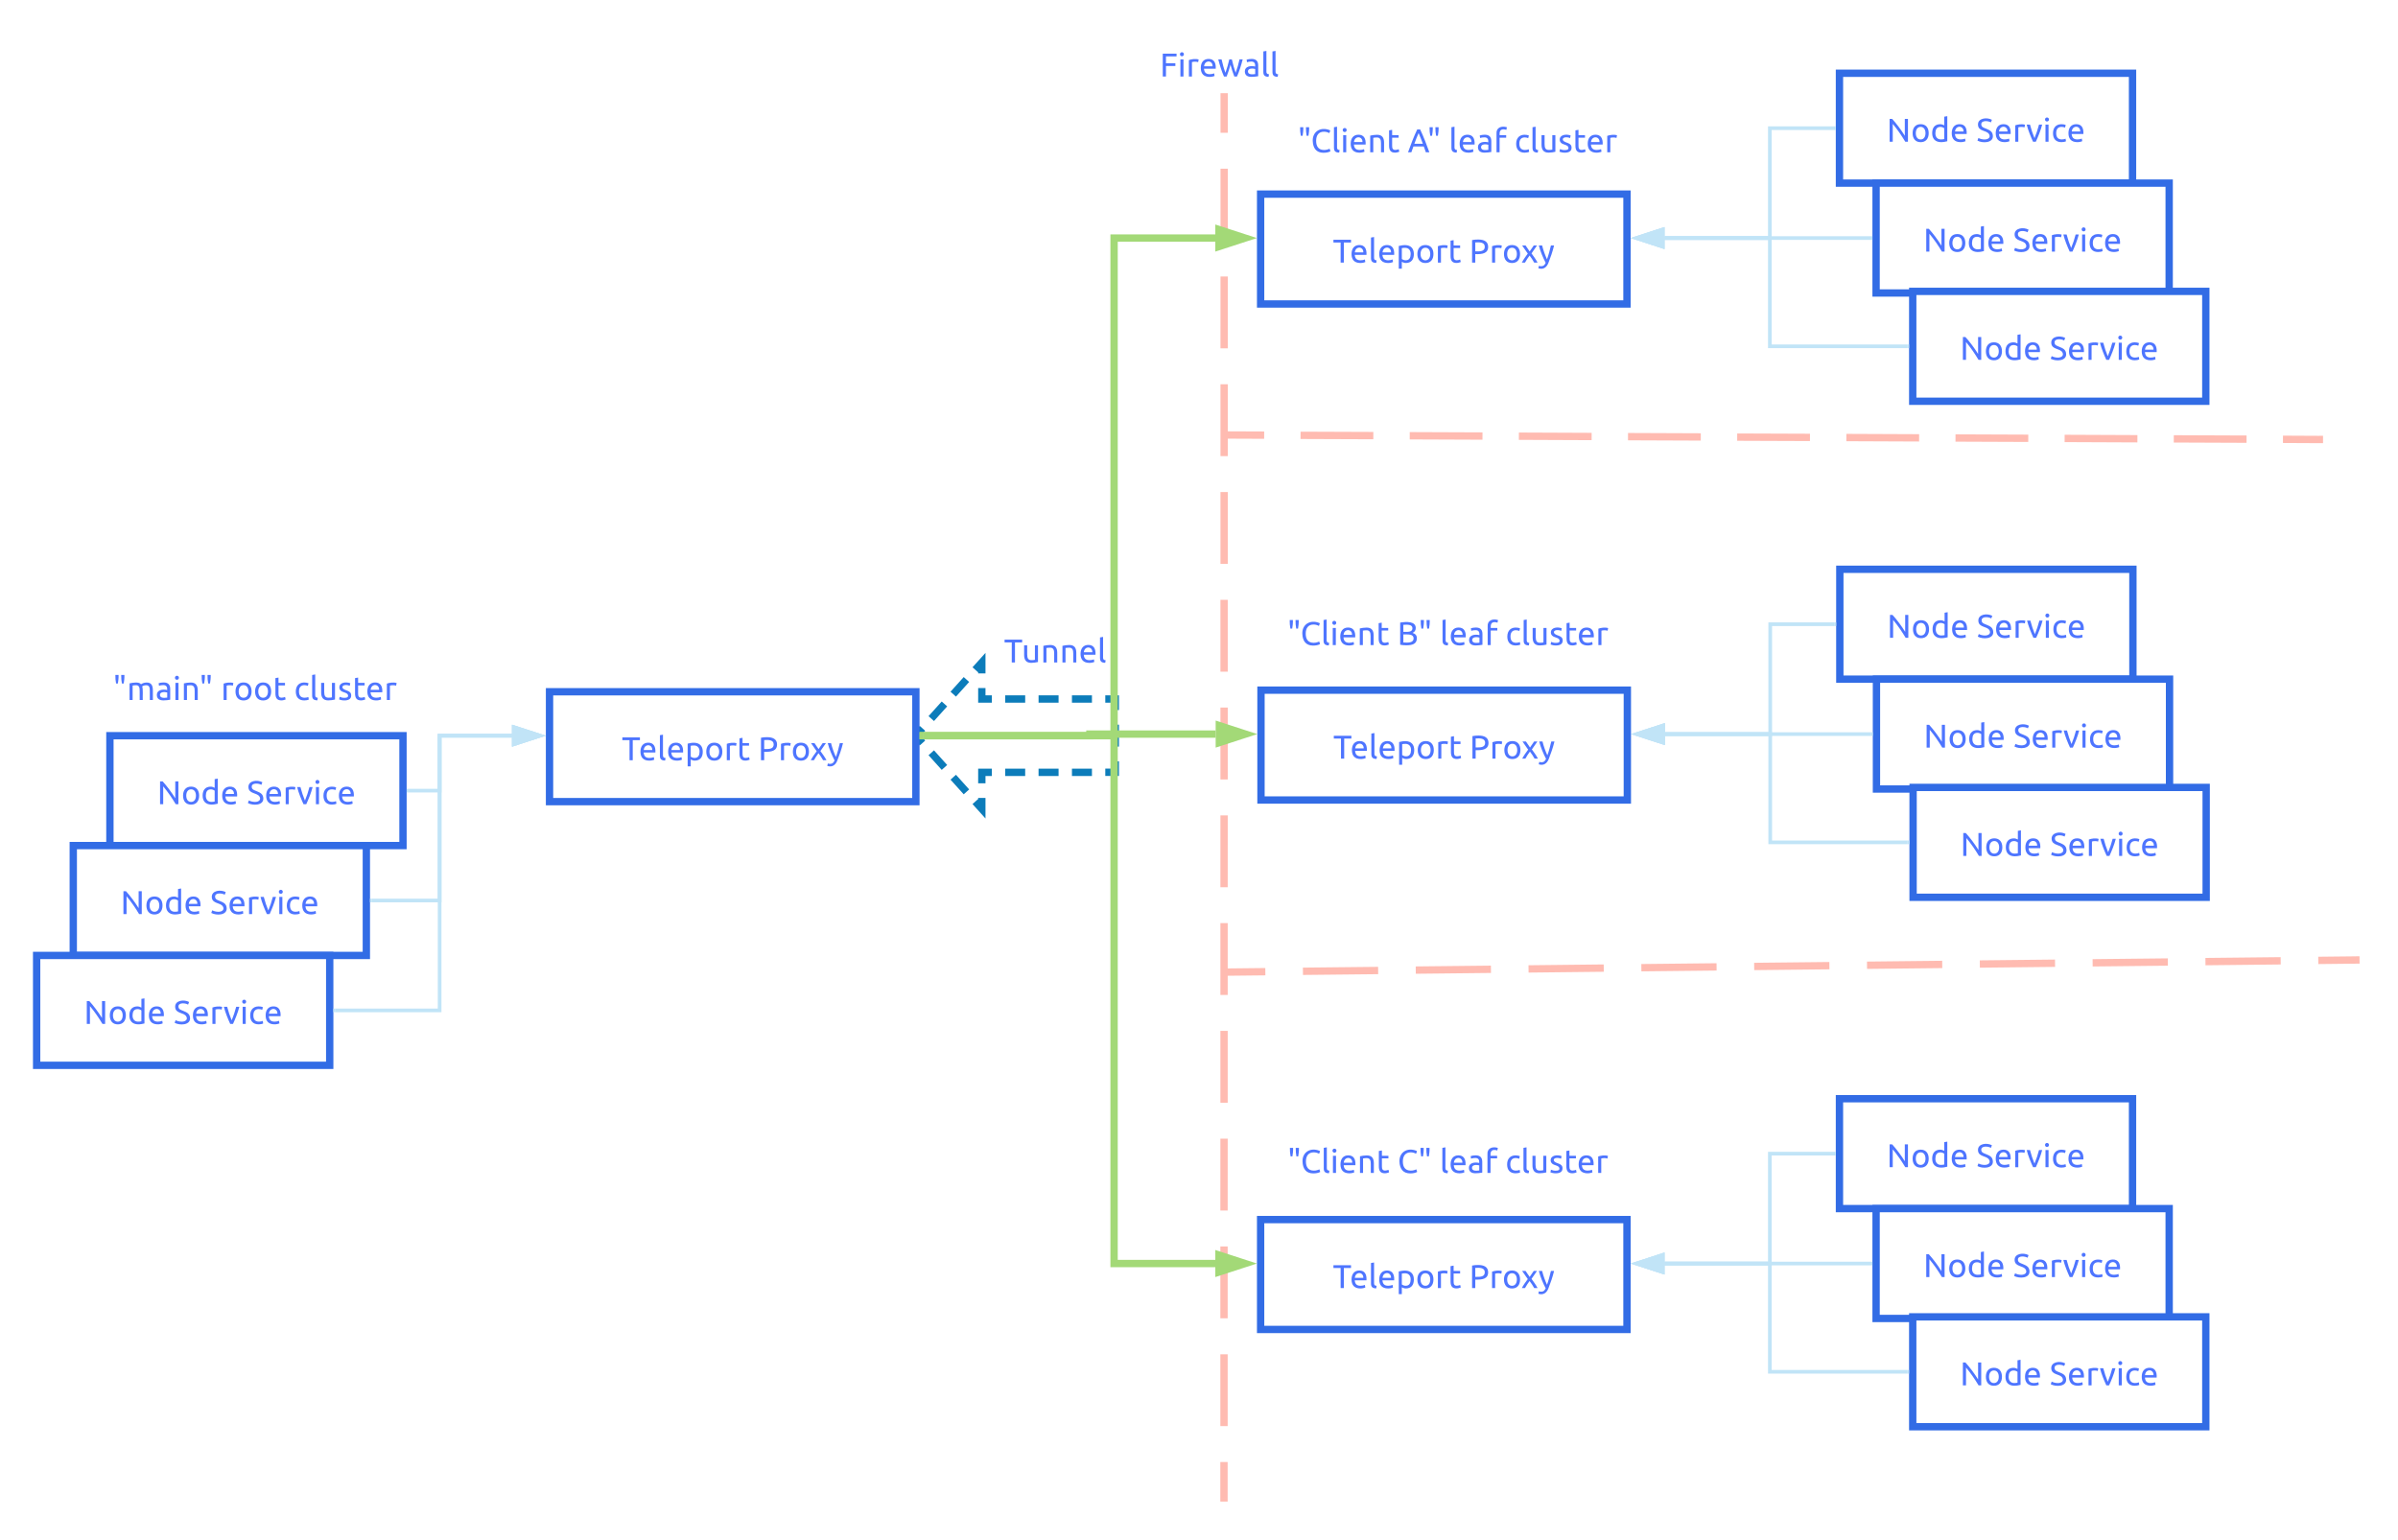 <svg height="841" width="1309.12" xmlns="http://www.w3.org/2000/svg" xmlns:xlink="http://www.w3.org/1999/xlink"><defs><path id="a" d="m551-693v84h-218v609h-97v-609h-218v-84z" fill="#4e75ff"/><path id="b" d="m315 12c-174-3-262-99-262-271 0-164 81-274 237-274 163 0 227 118 216 298h-356c9 108 58 165 175 165 54 0 101-11 133-25l13 78c-33 16-99 31-156 29zm95-322c8-101-82-177-178-132-47 22-73 71-80 132z" fill="#4e75ff"/><path id="c" d="m173-151c-3 59 26 79 78 83l-13 78c-109-3-158-40-158-146v-624l93-16z" fill="#4e75ff"/><path id="d" d="m297-533c160 0 244 110 244 273s-84 273-244 273-244-110-244-273 84-273 244-273zm0 464c98 0 147-85 147-191s-49-191-147-191-147 85-147 191 49 191 147 191" fill="#4e75ff"/><path id="e" d="m82-498c73-28 204-47 296-18l-16 81c-44-19-138-19-187-2v437h-93z" fill="#4e75ff"/><path id="f" d="m257 11c-136 0-181-77-181-212v-464l93-16v161h197v78h-197v240c-1 80 17 131 96 131 43 0 79-13 103-23l18 77c-27 12-82 28-129 28" fill="#4e75ff"/><g id="g"><use transform="scale(.018)" xlink:href="#a"/><use transform="matrix(.018 0 0 .018 9.252 0)" xlink:href="#b"/><use transform="matrix(.018 0 0 .018 19.386 0)" xlink:href="#c"/><use transform="matrix(.018 0 0 .018 24.372 0)" xlink:href="#b"/><path d="m294-70c109-2 147-79 149-189 2-113-59-188-165-189-45 0-73 2-103 10v328c24 19 73 42 119 40zm-15-461c169 5 261 102 261 272 0 161-75 265-234 271-51 2-103-18-131-35v208h-93v-689c54-12 122-29 197-27" fill="#4e75ff" transform="matrix(.018 0 0 .018 34.506 0)"/><use transform="matrix(.018 0 0 .018 45.18 0)" xlink:href="#d"/><use transform="matrix(.018 0 0 .018 55.872 0)" xlink:href="#e"/><use transform="matrix(.018 0 0 .018 62.892 0)" xlink:href="#f"/></g><g id="h"><path d="m88-683c49-13 125-17 184-17 175 0 303 59 303 221 0 202-179 229-390 222v257h-97zm385 203c0-140-156-141-288-132v272c146 2 288 4 288-140" fill="#4e75ff" transform="scale(.018)"/><use transform="matrix(.018 0 0 .018 11.016 0)" xlink:href="#e"/><use transform="matrix(.018 0 0 .018 18.036 0)" xlink:href="#d"/><path d="m18 0c47-93 120-191 180-273l-172-247h105l124 182 125-182h99l-168 241c60 83 137 185 184 279h-102c-39-75-91-148-140-214-49 66-99 140-139 214z" fill="#4e75ff" transform="matrix(.018 0 0 .018 28.422 0)"/><path d="m266-100c50-137 84-270 119-420h96c-46 190-110 372-175 536-45 113-142 210-302 156l17-75c41 21 118 16 149-11 20-17 39-42 56-79-81-156-160-340-208-527h100c37 148 89 293 148 420" fill="#4e75ff" transform="matrix(.018 0 0 .018 37.692 0)"/></g><filter id="i" height="1.33" width="1.1" x="-.05" y="-.07"><feOffset dy="6" in="SourceAlpha" result="offOut"/><feGaussianBlur in="offOut" result="blurOut" stdDeviation="5"/><feColorMatrix in="blurOut" result="colorOut" values="0 0 0 0 0 0 0 0 0 0 0 0 0 0 0 0 0 0 0.502 0"/><feBlend in="SourceGraphic" in2="colorOut"/></filter><g id="j"><path d="m563 0c-113-189-242-377-380-541v541h-95v-693h77c137 151 274 337 384 513v-513h95v693z" fill="#4e75ff" transform="scale(.018)"/><use transform="matrix(.018 0 0 .018 13.176 0)" xlink:href="#d"/><path d="m315-70c41 0 75-4 103-11v-329c-24-19-73-42-119-40-110 2-147 80-149 190-2 113 59 189 165 190zm-28-462c51-2 103 18 131 35v-263l93-16v761c-53 14-123 28-197 27-169-5-261-102-261-272 0-162 75-266 234-272" fill="#4e75ff" transform="matrix(.018 0 0 .018 23.868 0)"/><use transform="matrix(.018 0 0 .018 34.542 0)" xlink:href="#b"/></g><path id="k" d="m175 0h-93v-520h93zm13-675c0 35-26 61-60 61s-60-26-60-61 26-61 60-61 60 26 60 61" fill="#4e75ff"/><path id="l" d="m447-14c-35 17-88 26-139 26-169 0-255-102-255-271 0-187 118-299 319-268 23 4 46 10 67 19l-21 79c-28-13-66-22-107-22-111 1-162 75-161 192 1 118 51 189 170 189 43 1 87-10 114-22" fill="#4e75ff"/><g id="m"><path d="m64-114c42 22 110 45 185 45 127 0 189-72 139-159-74-129-329-76-337-288-8-203 271-234 423-150l-31 79c-73-47-295-73-292 60 2 88 82 103 147 131 102 44 200 79 205 222 7 214-312 224-468 140" fill="#4e75ff" transform="scale(.018)"/><use transform="matrix(.018 0 0 .018 9.648 0)" xlink:href="#b"/><use transform="matrix(.018 0 0 .018 19.782 0)" xlink:href="#e"/><path d="m255-109c52-125 101-269 137-411h96c-47 181-124 369-193 520h-84c-69-151-147-339-193-520h100c36 142 85 286 137 411" fill="#4e75ff" transform="matrix(.018 0 0 .018 27.18 0)"/><use transform="matrix(.018 0 0 .018 36.288 0)" xlink:href="#k"/><use transform="matrix(.018 0 0 .018 40.914 0)" xlink:href="#l"/><use transform="matrix(.018 0 0 .018 49.356 0)" xlink:href="#b"/></g><path id="n" d="m139-156c0 106 132 93 220 82v-155c-78-22-220-23-220 73zm-94 1c-2-152 173-180 314-148 5-94-26-150-117-150-50 0-101 8-132 20l-11-77c32-13 99-23 151-23 135 0 201 66 200 199v325c-60 10-131 20-203 20-121 0-201-45-202-166" fill="#4e75ff"/><path id="o" d="m95-501c-14-80-24-166-21-259h97c3 93-7 179-21 259zm177 0c-14-80-24-166-21-259h97c3 93-7 179-21 259z" fill="#4e75ff"/><path id="p" d="m597-29c-52 29-128 44-211 44-218 0-319-140-326-362-8-284 240-432 510-326 11 4 18 9 22 12l-28 80c-42-23-98-43-163-43-163 0-238 111-238 277 0 165 69 273 232 277 73 3 134-19 177-39" fill="#4e75ff"/><path id="q" d="m279-449c-36 1-74 4-104 10v439h-93v-505c55-13 130-26 207-26 153 0 213 87 213 239v292h-93v-272c1-107-22-180-130-177" fill="#4e75ff"/><g id="r"><use transform="scale(.018)" xlink:href="#o"/><use transform="matrix(.018 0 0 .018 7.146 0)" xlink:href="#p"/><use transform="matrix(.018 0 0 .018 18.378 0)" xlink:href="#c"/><use transform="matrix(.018 0 0 .018 23.364 0)" xlink:href="#k"/><use transform="matrix(.018 0 0 .018 27.99 0)" xlink:href="#b"/><use transform="matrix(.018 0 0 .018 38.124 0)" xlink:href="#q"/><use transform="matrix(.018 0 0 .018 48.528 0)" xlink:href="#f"/></g><g id="s"><use transform="scale(.018)" xlink:href="#c"/><use transform="matrix(.018 0 0 .018 4.986 0)" xlink:href="#b"/><use transform="matrix(.018 0 0 .018 15.12 0)" xlink:href="#n"/><path d="m82-567c-14-178 145-245 315-192l-17 80c-21-10-52-17-88-17-102 0-122 72-117 176h200v78h-200v442h-93z" fill="#4e75ff" transform="matrix(.018 0 0 .018 24.588 0)"/></g><path id="t" d="m300-71c36 0 74-3 103-10v-439h93v505c-55 13-129 26-206 26-152 0-214-89-214-239v-292h93v272c2 116 24 177 131 177" fill="#4e75ff"/><g id="u"><use transform="scale(.018)" xlink:href="#l"/><use transform="matrix(.018 0 0 .018 8.442 0)" xlink:href="#c"/><use transform="matrix(.018 0 0 .018 13.428 0)" xlink:href="#t"/><path d="m59-97c36 13 83 32 144 30 63-2 112-9 112-63 0-99-160-93-221-153-24-24-44-52-44-100 0-151 196-178 331-127l-17 80c-60-35-257-49-214 69 69 92 264 59 259 227-2 107-89 146-206 146-70 0-121-14-161-29" fill="#4e75ff" transform="matrix(.018 0 0 .018 23.832 0)"/><use transform="matrix(.018 0 0 .018 31.932 0)" xlink:href="#f"/><use transform="matrix(.018 0 0 .018 39.06 0)" xlink:href="#b"/><use transform="matrix(.018 0 0 .018 49.194 0)" xlink:href="#e"/></g></defs><g transform="translate(-40 -60)"><path d="m0 0h1760v1360h-1760z" fill="#fff"/><path d="m648.87 481.76h-72.87v20l-36-40 36-40v20h72.87z" fill="#fff"/><path d="m636.12 481.76h-10.92m-7.3 0h-10.93m-7.3 0h-10.92m-7.28 0h-5.47v6m0 8v6l-3.6-4m-4.8-5.33-7.2-8m-4.8-5.34-7.2-8m-4.8-5.34-3.6-4 3.6-4m4.8-5.33 7.2-8m4.8-5.34 7.2-8m4.8-5.34 3.6-4v6m0 8v6h5.47m7.28 0h10.93m7.3 0h10.92m7.3 0h10.92m7.28 0h5.47v6m0 8v12m0 8v6h-5.47" fill="none" stroke="#0c7cba" stroke-width="4"/><g filter="url(#i)"><path d="m340 431.76h200v60h-200z" fill="#fff" stroke="#326ce5" stroke-width="4"/><use transform="translate(379.43 469.161)" xlink:href="#g"/><use transform="translate(453.86 469.161)" xlink:href="#h"/></g><path d="m100 461.76h160v60h-160z" fill="#fff" stroke="#326ce5" stroke-width="4"/><use transform="translate(125.802 499.161)" xlink:href="#j"/><use transform="translate(174.708 499.161)" xlink:href="#m"/><path d="m80 521.76h160v60h-160z" fill="#fff" stroke="#326ce5" stroke-width="4"/><use transform="translate(105.802 559.161)" xlink:href="#j"/><use transform="translate(154.708 559.161)" xlink:href="#m"/><path d="m60 581.76h160v60h-160z" fill="#fff" stroke="#326ce5" stroke-width="4"/><use transform="translate(85.802 619.161)" xlink:href="#j"/><use transform="translate(134.708 619.161)" xlink:href="#m"/><path d="m223 611.76h57v-150h39.5" fill="none" stroke="#c1e4f7" stroke-width="2"/><path d="m223.03 612.76h-1.03v-2h1.03z" fill="#c1e4f7"/><path d="m334.76 461.76-14.26 4.64v-9.28z" fill="#c1e4f7" stroke="#c1e4f7" stroke-width="2"/><path d="m243 551.76h37v-90h39.5" fill="none" stroke="#c1e4f7" stroke-width="2"/><path d="m243.03 552.76h-1.03v-2h1.03z" fill="#c1e4f7"/><path d="m334.76 461.76-14.26 4.64v-9.28z" fill="#c1e4f7" stroke="#c1e4f7" stroke-width="2"/><path d="m263 491.76h17v-30h39.5" fill="none" stroke="#c1e4f7" stroke-width="2"/><path d="m263.03 492.76h-1.03v-2h1.03z" fill="#c1e4f7"/><path d="m334.76 461.76-14.26 4.64v-9.28z" fill="#c1e4f7" stroke="#c1e4f7" stroke-width="2"/><path d="m1044.2 100h160v60h-160z" fill="#fff" stroke="#326ce5" stroke-width="4"/><use transform="translate(1070.002 137.401)" xlink:href="#j"/><use transform="translate(1118.908 137.401)" xlink:href="#m"/><path d="m1064.2 160h160v60h-160z" fill="#fff" stroke="#326ce5" stroke-width="4"/><use transform="translate(1090.002 197.401)" xlink:href="#j"/><use transform="translate(1138.908 197.401)" xlink:href="#m"/><path d="m1084.2 219.12h160v60h-160z" fill="#fff" stroke="#326ce5" stroke-width="4"/><use transform="translate(1110.002 256.521)" xlink:href="#j"/><use transform="translate(1158.908 256.521)" xlink:href="#m"/><path d="m1081.2 249.12h-75v-59.12h-57.5" fill="none" stroke="#c1e4f7" stroke-width="2"/><path d="m1082.2 250.12h-1.03v-2h1.03z" fill="#c1e4f7"/><path d="m933.44 190 14.26-4.64v9.28z" fill="#c1e4f7" stroke="#c1e4f7" stroke-width="2"/><path d="m1061.2 190h-112.5" fill="none" stroke="#c1e4f7" stroke-width="2"/><path d="m1062.2 191h-1.03v-2h1.03z" fill="#c1e4f7"/><path d="m933.44 190 14.26-4.64v9.28z" fill="#c1e4f7" stroke="#c1e4f7" stroke-width="2"/><path d="m1041.2 130h-35v60h-57.5" fill="none" stroke="#c1e4f7" stroke-width="2"/><path d="m1042.2 131h-1.03v-2h1.03z" fill="#c1e4f7"/><path d="m933.44 190 14.26-4.64v9.28z" fill="#c1e4f7" stroke="#c1e4f7" stroke-width="2"/><path d="m708.3 112.88-.1 765.12" fill="none"/><path d="m708.3 112.88v19.62m0 19.62v39.23m0 19.62-.02 39.24m0 19.63v39.23m0 19.62v39.24m-.02 19.62v39.24m0 19.6v39.25m0 19.62-.02 39.24m0 19.6v39.24m0 19.62v39.24m0 19.62-.02 39.23m0 19.62v39.24m0 19.63v39.23m-.02 19.62v19.61" fill="none" stroke="#ffbbb1" stroke-width="4"/><path d="m710.3 112.93h-4v-2.05h4z" fill="#ffbbb1"/><path d="m708.2 877.95v2.05" fill="none" stroke="#ffbbb1" stroke-width="4"/><path d="m668.2 80h80.2v30.88h-80.2z" fill="none"/><g transform="translate(673.2 101.776)"><path d="m88 0v-693h418v83h-321v209h285v82h-285v319z" fill="#4e75ff" transform="scale(.018)"/><use transform="matrix(.018 0 0 .018 9.738 0)" xlink:href="#k"/><use transform="matrix(.018 0 0 .018 14.364 0)" xlink:href="#e"/><use transform="matrix(.018 0 0 .018 21.384 0)" xlink:href="#b"/><path d="m761-520c-47 186-105 367-173 520h-81c-40-105-86-236-117-357-31 122-76 252-116 357h-81c-68-153-126-334-173-520h100c31 138 71 286 118 407 45-126 85-269 117-407h77c30 140 70 281 115 407 46-123 88-268 118-407z" fill="#4e75ff" transform="matrix(.018 0 0 .018 31.518 0)"/><use transform="matrix(.018 0 0 .018 45.576 0)" xlink:href="#n"/><use transform="matrix(.018 0 0 .018 55.044 0)" xlink:href="#c"/><use transform="matrix(.018 0 0 .018 60.03 0)" xlink:href="#c"/></g><g filter="url(#i)"><path d="m728.2 160h200v60h-200z" fill="#fff" stroke="#326ce5" stroke-width="4"/><use transform="translate(767.63 197.401)" xlink:href="#g"/><use transform="translate(842.06 197.401)" xlink:href="#h"/></g><path d="m728.2 110.88h214.05v51.76h-214.05z" fill="none"/><use transform="translate(748.427 143.156)" xlink:href="#r"/><g transform="translate(808.493 143.156)"><path d="m10 0c89-244 173-472 279-693h89c106 221 190 450 279 693h-106c-23-60-41-116-63-177h-314l-63 177zm450-257c-42-112-82-221-129-325-48 103-88 212-129 325z" fill="#4e75ff" transform="scale(.018)"/><use transform="matrix(.018 0 0 .018 10.602 0)" xlink:href="#o"/></g><use transform="translate(830.921 143.156)" xlink:href="#s"/><use transform="translate(866.759 143.156)" xlink:href="#u"/><path d="m88.2 410h181.75v51.76h-181.75z" fill="none"/><g transform="translate(101.656 442.276)"><use transform="scale(.018)" xlink:href="#o"/><path d="m278-449c-36 0-74 4-103 10v439h-93v-505c94-23 290-55 347 27 41-28 96-52 166-53 149-3 194 91 194 239v292h-93v-272c0-100-11-177-111-177-50 0-96 17-119 35 30 114 10 276 16 414h-93v-272c0-99-12-179-111-177" fill="#4e75ff" transform="matrix(.018 0 0 .018 7.596 0)"/><use transform="matrix(.018 0 0 .018 23.166 0)" xlink:href="#n"/><use transform="matrix(.018 0 0 .018 32.634 0)" xlink:href="#k"/><use transform="matrix(.018 0 0 .018 37.26 0)" xlink:href="#q"/><use transform="matrix(.018 0 0 .018 47.106 0)" xlink:href="#o"/></g><g transform="translate(160.588 442.276)"><use transform="scale(.018)" xlink:href="#e"/><use transform="matrix(.018 0 0 .018 7.02 0)" xlink:href="#d"/><use transform="matrix(.018 0 0 .018 17.712 0)" xlink:href="#d"/><use transform="matrix(.018 0 0 .018 28.404 0)" xlink:href="#f"/></g><use transform="translate(200.53 442.276)" xlink:href="#u"/><path d="m1044.4 370.88h160v60h-160z" fill="#fff" stroke="#326ce5" stroke-width="4"/><use transform="translate(1070.202 408.281)" xlink:href="#j"/><use transform="translate(1119.108 408.281)" xlink:href="#m"/><path d="m1064.4 430.88h160v60h-160z" fill="#fff" stroke="#326ce5" stroke-width="4"/><use transform="translate(1090.202 468.281)" xlink:href="#j"/><use transform="translate(1139.108 468.281)" xlink:href="#m"/><path d="m1084.4 490h160v60h-160z" fill="#fff" stroke="#326ce5" stroke-width="4"/><use transform="translate(1110.202 527.401)" xlink:href="#j"/><use transform="translate(1159.108 527.401)" xlink:href="#m"/><path d="m1081.4 520h-75v-59.12h-57.5" fill="none" stroke="#c1e4f7" stroke-width="2"/><path d="m1082.4 521h-1.03v-2h1.03z" fill="#c1e4f7"/><path d="m933.64 460.88 14.26-4.64v9.28z" fill="#c1e4f7" stroke="#c1e4f7" stroke-width="2"/><path d="m1061.4 460.88h-112.5" fill="none" stroke="#c1e4f7" stroke-width="2"/><path d="m1062.4 461.88h-1.03v-2h1.03z" fill="#c1e4f7"/><path d="m933.64 460.88 14.26-4.64v9.28z" fill="#c1e4f7" stroke="#c1e4f7" stroke-width="2"/><path d="m1041.4 400.88h-35v60h-57.5" fill="none" stroke="#c1e4f7" stroke-width="2"/><path d="m1042.4 401.88h-1.03v-2h1.03z" fill="#c1e4f7"/><path d="m933.64 460.88 14.26-4.64v9.28z" fill="#c1e4f7" stroke="#c1e4f7" stroke-width="2"/><g filter="url(#i)"><path d="m728.4 430.88h200v60h-200z" fill="#fff" stroke="#326ce5" stroke-width="4"/><use transform="translate(767.83 468.281)" xlink:href="#g"/><use transform="translate(842.26 468.281)" xlink:href="#h"/></g><path d="m731.94 380h196.46v51.76h-196.46z" fill="none"/><use transform="translate(742.741 412.276)" xlink:href="#r"/><g transform="translate(802.808 412.276)"><path d="m594-203c-5 165-129 209-319 209-66 0-133-5-187-17v-672c188-30 472-44 472 165 1 79-42 125-99 148 77 24 136 68 133 167zm-100 1c0-142-168-119-310-121v244c136 8 310 16 310-123zm-34-309c0-119-159-112-276-104v214c128 0 276 15 276-110" fill="#4e75ff" transform="scale(.018)"/><use transform="matrix(.018 0 0 .018 11.448 0)" xlink:href="#o"/></g><use transform="translate(826.082 412.276)" xlink:href="#s"/><use transform="translate(861.919 412.276)" xlink:href="#u"/><path d="m1044.2 660h160v60h-160z" fill="#fff" stroke="#326ce5" stroke-width="4"/><use transform="translate(1070.002 697.401)" xlink:href="#j"/><use transform="translate(1118.908 697.401)" xlink:href="#m"/><path d="m1064.2 720h160v60h-160z" fill="#fff" stroke="#326ce5" stroke-width="4"/><use transform="translate(1090.002 757.401)" xlink:href="#j"/><use transform="translate(1138.908 757.401)" xlink:href="#m"/><path d="m1084.2 779.12h160v60h-160z" fill="#fff" stroke="#326ce5" stroke-width="4"/><use transform="translate(1110.002 816.521)" xlink:href="#j"/><use transform="translate(1158.908 816.521)" xlink:href="#m"/><path d="m1081.2 809.12h-75v-59.12h-57.5" fill="none" stroke="#c1e4f7" stroke-width="2"/><path d="m1082.2 810.12h-1.03v-2h1.03z" fill="#c1e4f7"/><path d="m933.44 750 14.26-4.64v9.28z" fill="#c1e4f7" stroke="#c1e4f7" stroke-width="2"/><path d="m1061.2 750h-112.5" fill="none" stroke="#c1e4f7" stroke-width="2"/><path d="m1062.2 751h-1.03v-2h1.03z" fill="#c1e4f7"/><path d="m933.44 750 14.26-4.64v9.28z" fill="#c1e4f7" stroke="#c1e4f7" stroke-width="2"/><path d="m1041.2 690h-35v60h-57.5" fill="none" stroke="#c1e4f7" stroke-width="2"/><path d="m1042.2 691h-1.03v-2h1.03z" fill="#c1e4f7"/><path d="m933.44 750 14.26-4.64v9.28z" fill="#c1e4f7" stroke="#c1e4f7" stroke-width="2"/><g filter="url(#i)"><path d="m728.2 720h200v60h-200z" fill="#fff" stroke="#326ce5" stroke-width="4"/><use transform="translate(767.63 757.401)" xlink:href="#g"/><use transform="translate(842.06 757.401)" xlink:href="#h"/></g><path d="m731.94 668.24h196.46v51.76h-196.46z" fill="none"/><use transform="translate(742.85 700.516)" xlink:href="#r"/><g transform="translate(802.915 700.516)"><use transform="scale(.018)" xlink:href="#p"/><use transform="matrix(.018 0 0 .018 11.232 0)" xlink:href="#o"/></g><use transform="translate(825.973 700.516)" xlink:href="#s"/><use transform="translate(861.812 700.516)" xlink:href="#u"/><g fill="none"><path d="m710.28 297.55 595.92 2.45"/><g stroke-width="4"><path d="m710.28 297.55 19.86.08m19.86.1 39.73.15m19.87.08 39.72.16m19.87.08 39.72.17m19.86.08 39.73.16m19.87.1 39.73.15m19.87.08 39.72.17m19.86.08 39.73.16m19.85.08 39.73.17m19.86.07 39.73.16m19.87.08 19.86.1m-595.85-2.46h-2.05m597.87 2.45h2.05" stroke="#ffbbb1"/><path d="m544 461.76h91v-.88h68.66" stroke="#a3d977"/></g></g><path d="m544.05 463.76h-2.05v-4h2.05z" fill="#a3d977"/><path d="m719.93 460.88-14.27 4.64v-9.28z" fill="#a3d977" stroke="#a3d977" stroke-width="4"/><path d="m544 461.76h104.2v288.24h55.26" fill="none" stroke="#a3d977" stroke-width="4"/><path d="m544.05 463.76h-2.05v-4h2.05z" fill="#a3d977"/><g stroke="#a3d977" stroke-width="4"><path d="m719.73 750-14.27 4.64v-9.28z" fill="#a3d977"/><path d="m648.2 459.76v-269.76h55.26m-55.26 269.7v2.06" fill="none"/><path d="m719.73 190-14.27 4.64v-9.28z" fill="#a3d977"/></g><g fill="none"><path d="m710.24 590.85 615.88-6.6"/><path d="m710.24 590.85 20.53-.22m20.53-.22 41.06-.43m20.53-.22 41.04-.44m20.53-.2 41.06-.45m20.53-.22 41.06-.44m20.53-.23 41.06-.44m20.54-.23 41.06-.44m20.53-.22 41.06-.44m20.52-.22 41.06-.44m20.53-.22 41.07-.44m20.52-.22 20.52-.22m-615.81 6.6-2.06.03m617.83-6.64 2.05-.02" stroke="#ffbbb1" stroke-width="4"/><path d="m583.1 400h80.2v30.88h-80.2z"/></g><g transform="translate(588.1 421.776)"><use transform="scale(.018)" xlink:href="#a"/><use transform="matrix(.018 0 0 .018 9.63 0)" xlink:href="#t"/><use transform="matrix(.018 0 0 .018 20.034 0)" xlink:href="#q"/><use transform="matrix(.018 0 0 .018 30.438 0)" xlink:href="#q"/><use transform="matrix(.018 0 0 .018 40.842 0)" xlink:href="#b"/><use transform="matrix(.018 0 0 .018 50.976 0)" xlink:href="#c"/></g></g></svg>